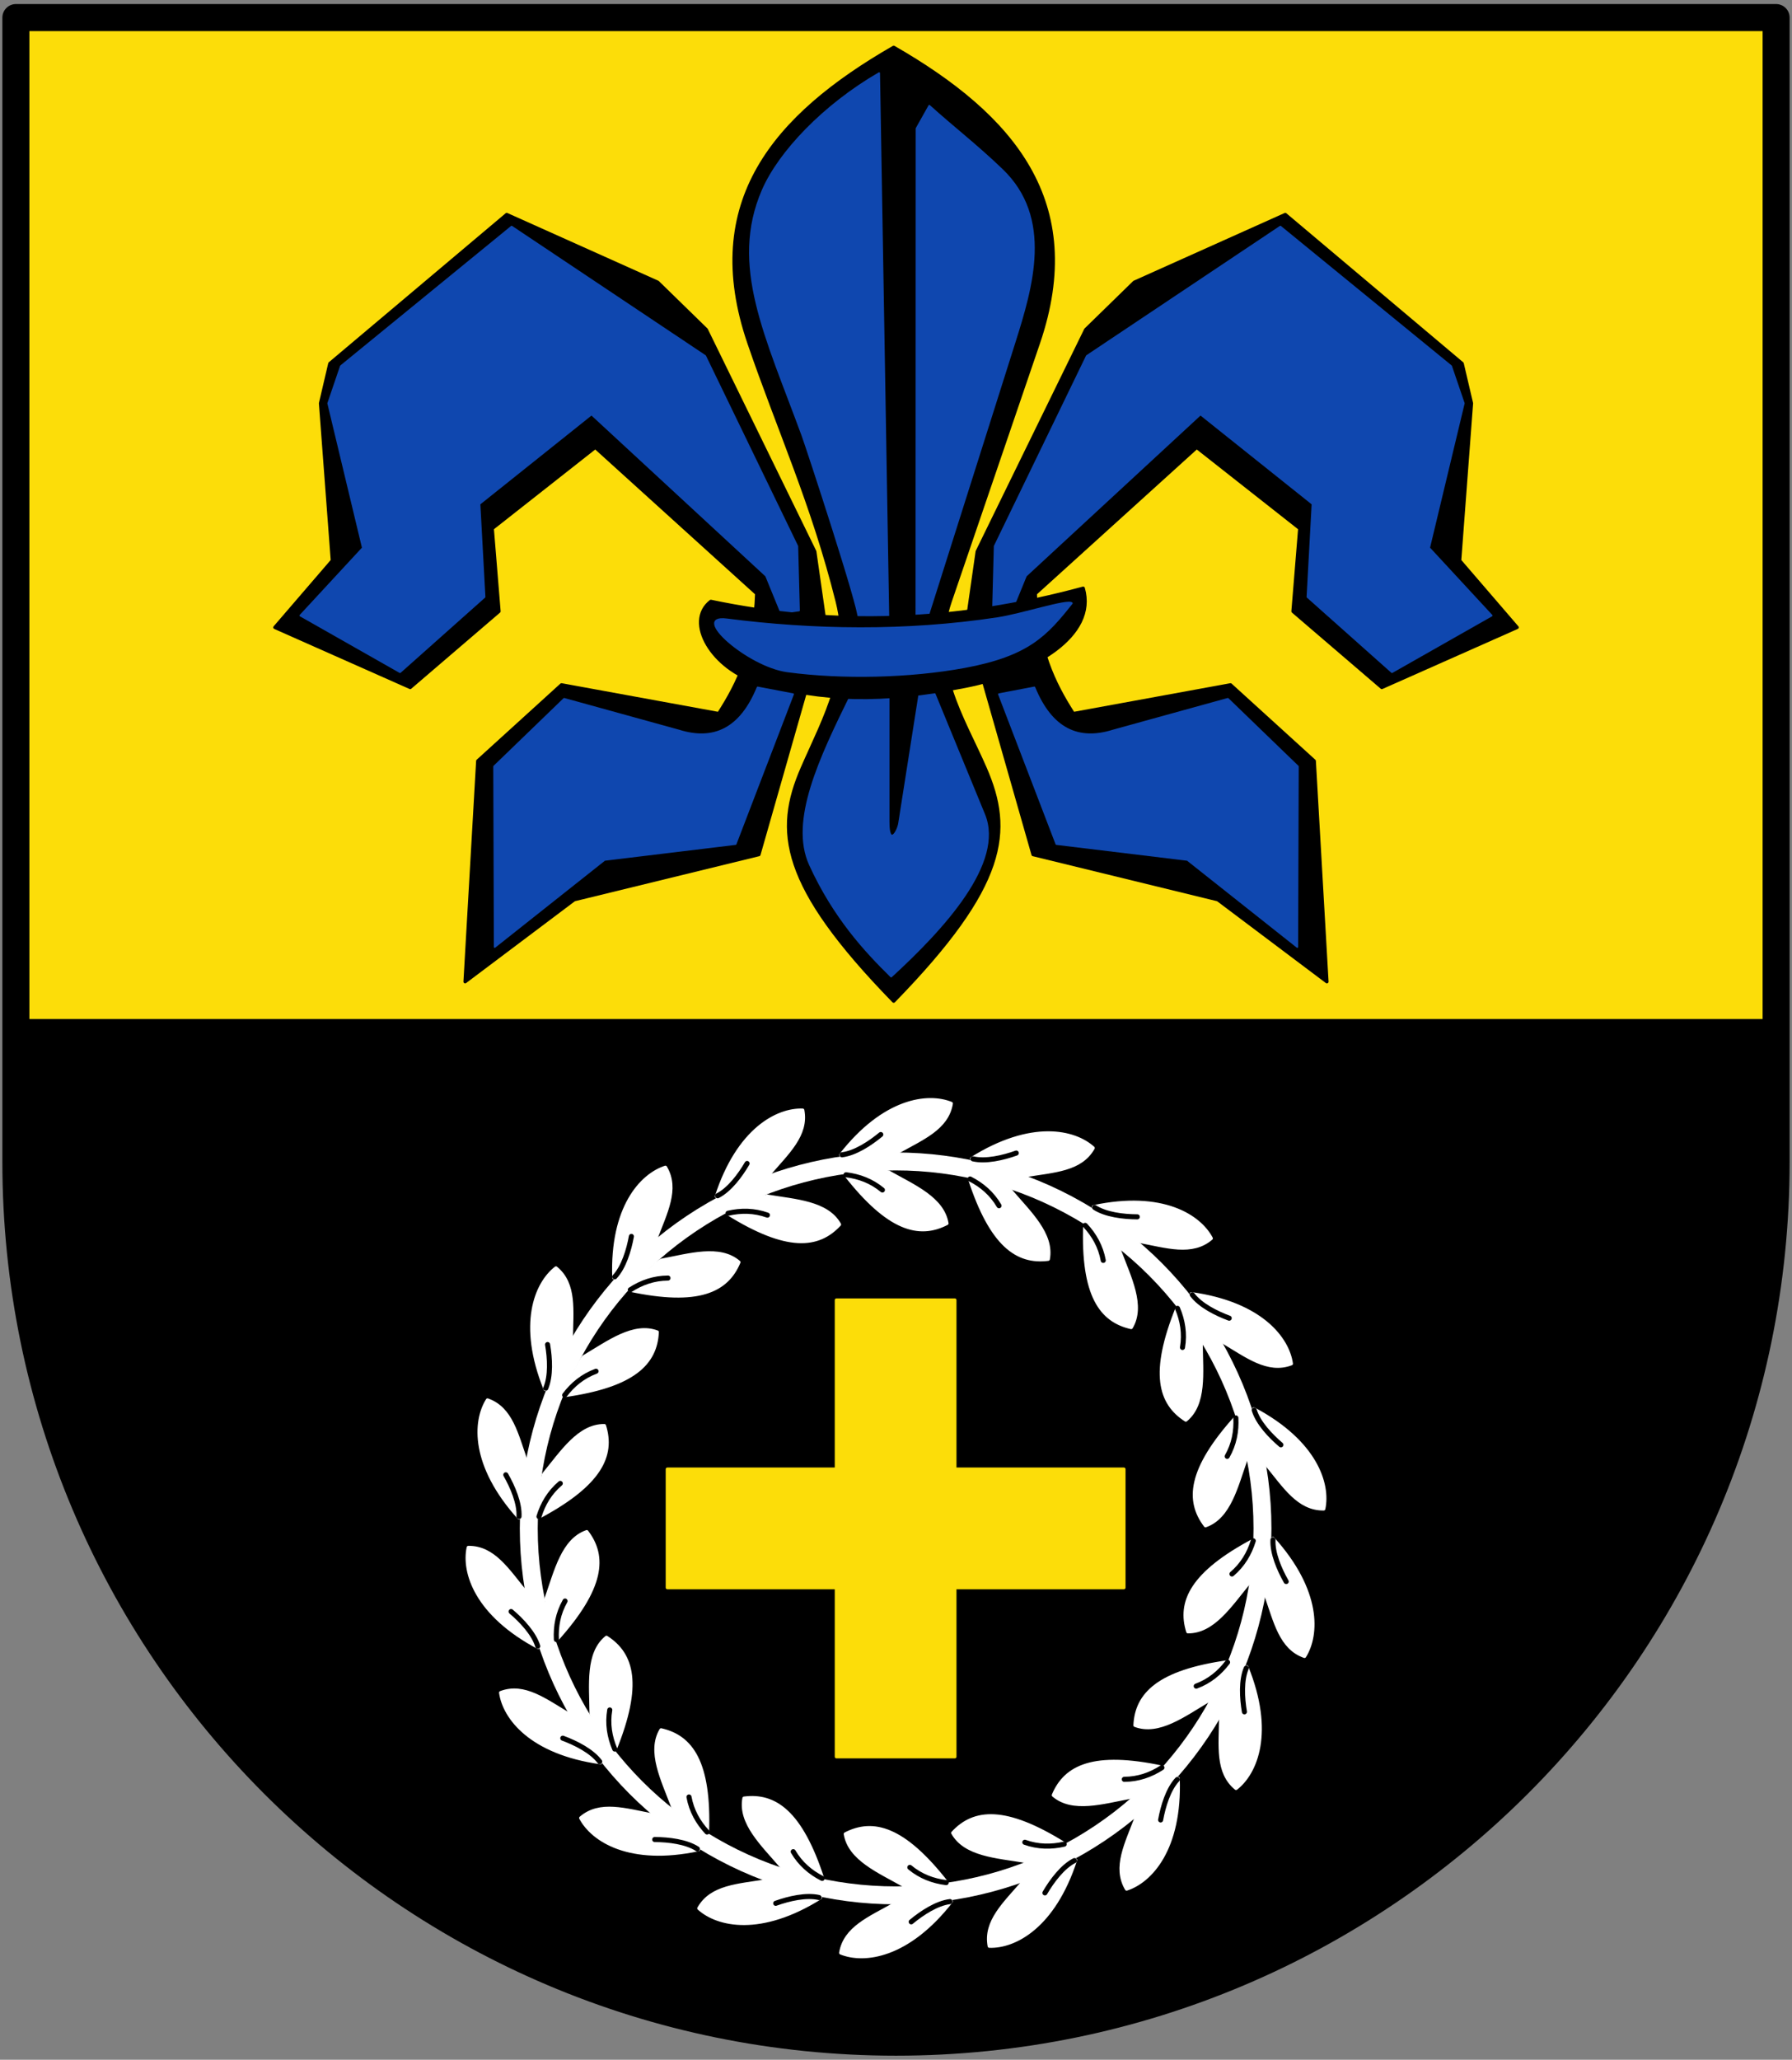<svg xmlns="http://www.w3.org/2000/svg" width="530" height="609"><rect width="100%" height="100%" fill="#808080" stroke="none"/><path d="M7.2 297.287V339.5c0 171.534 150.63 259.883 260.3 260.3 109.67.417 260.3-86.946 260.3-260.3v-42.213z" style="fill:#000;stroke:none;stroke-width:1px;stroke-linecap:butt;stroke-linejoin:miter;stroke-opacity:1" transform="translate(-2.5 4)"/><path d="M7.2 1.2h520.6v296.087H7.2Z" style="opacity:1;fill:#fcdd09;fill-opacity:1;stroke:none;stroke-width:3;stroke-linecap:round;stroke-linejoin:round;stroke-miterlimit:4;stroke-dasharray:none;stroke-opacity:1" transform="translate(-2.5 4)"/><path style="fill:none;stroke:#000;stroke-width:8;stroke-linecap:round;stroke-linejoin:round;stroke-miterlimit:4;stroke-dasharray:none;stroke-opacity:1" d="M7.2 1.2v338.3c0 143.6 116.5 260.3 260.3 260.3 143.6 0 260.3-116.5 260.3-260.3V1.2Z" transform="translate(-2.5 4)"/><g transform="translate(-1.012 20)"><circle style="opacity:1;fill:none;fill-opacity:1;stroke:#fff;stroke-width:5.3;stroke-linecap:round;stroke-linejoin:round;stroke-miterlimit:4;stroke-dasharray:none;stroke-opacity:1" cx="265.9" cy="431.9" r="108.5"/><path style="fill:#fcdd09;stroke:#fcdd09;stroke-width:1px;stroke-linecap:round;stroke-linejoin:round;stroke-opacity:1" d="M198.4 414.4h50v-50h35v50h50v35h-50v50h-35v-50h-50z"/><path d="M-259.405 325.968c7.417 4.184 16.012 7.799 17.22 15.16-8.156 4.216-17.195 1.954-30.008-14.453 4.96-.435 10.923-1.156 12.788-.707z" style="fill:#fff;stroke:#fff;stroke-width:1px;stroke-linecap:round;stroke-linejoin:round;stroke-opacity:1" transform="translate(523.238 .594)"/><path style="fill:#fff;stroke:#fff;stroke-width:1px;stroke-linecap:round;stroke-linejoin:round;stroke-opacity:1" d="M-259.405 325.968c7.417 4.184 16.012 7.799 17.22 15.16-8.156 4.216-17.195 1.954-30.008-14.453 4.96-.435 10.923-1.156 12.788-.707z" transform="rotate(-180 4.43 431.69)"/><path style="fill:#fff;stroke:#fff;stroke-width:1px;stroke-linecap:round;stroke-linejoin:round;stroke-opacity:1" d="M-259.405 325.968c7.417 4.184 16.012 7.799 17.22 15.16-8.156 4.216-17.195 1.954-30.008-14.453 4.96-.435 10.923-1.156 12.788-.707z" transform="rotate(20 2.747 1915.404)"/><path d="M-259.405 325.968c7.417 4.184 16.012 7.799 17.22 15.16-8.156 4.216-17.195 1.954-30.008-14.453 4.96-.435 10.923-1.156 12.788-.707z" style="fill:#fff;stroke:#fff;stroke-width:1px;stroke-linecap:round;stroke-linejoin:round;stroke-opacity:1" transform="rotate(-160 4.482 385.56)"/><path d="M-259.405 325.968c7.417 4.184 16.012 7.799 17.22 15.16-8.156 4.216-17.195 1.954-30.008-14.453 4.96-.435 10.923-1.156 12.788-.707z" style="fill:#fff;stroke:#fff;stroke-width:1px;stroke-linecap:round;stroke-linejoin:round;stroke-opacity:1" transform="rotate(40 3.615 1150.482)"/><path style="fill:#fff;stroke:#fff;stroke-width:1px;stroke-linecap:round;stroke-linejoin:round;stroke-opacity:1" d="M-259.405 325.968c7.417 4.184 16.012 7.799 17.22 15.16-8.156 4.216-17.195 1.954-30.008-14.453 4.96-.435 10.923-1.156 12.788-.707z" transform="rotate(-140 4.538 336.468)"/><path style="fill:#fff;stroke:#fff;stroke-width:1px;stroke-linecap:round;stroke-linejoin:round;stroke-opacity:1" d="M-259.405 325.968c7.417 4.184 16.012 7.799 17.22 15.16-8.156 4.216-17.195 1.954-30.008-14.453 4.96-.435 10.923-1.156 12.788-.707z" transform="rotate(60 3.916 884.827)"/><path d="M-259.405 325.968c7.417 4.184 16.012 7.799 17.22 15.16-8.156 4.216-17.195 1.954-30.008-14.453 4.96-.435 10.923-1.156 12.788-.707z" style="fill:#fff;stroke:#fff;stroke-width:1px;stroke-linecap:round;stroke-linejoin:round;stroke-opacity:1" transform="rotate(-120 4.602 280.644)"/><path d="M-259.405 325.968c7.417 4.184 16.012 7.799 17.22 15.16-8.156 4.216-17.195 1.954-30.008-14.453 4.96-.435 10.923-1.156 12.788-.707z" style="fill:#fff;stroke:#fff;stroke-width:1px;stroke-linecap:round;stroke-linejoin:round;stroke-opacity:1" transform="rotate(80 4.076 743.475)"/><path style="fill:#fff;stroke:#fff;stroke-width:1px;stroke-linecap:round;stroke-linejoin:round;stroke-opacity:1" d="M-259.405 325.968c7.417 4.184 16.012 7.799 17.22 15.16-8.156 4.216-17.195 1.954-30.008-14.453 4.96-.435 10.923-1.156 12.788-.707z" transform="rotate(-100 4.68 212.166)"/><path style="fill:#fff;stroke:#fff;stroke-width:1px;stroke-linecap:round;stroke-linejoin:round;stroke-opacity:1" d="M-259.405 325.968c7.417 4.184 16.012 7.799 17.22 15.16-8.156 4.216-17.195 1.954-30.008-14.453 4.96-.435 10.923-1.156 12.788-.707z" transform="rotate(100 4.181 651.214)"/><path d="M-259.405 325.968c7.417 4.184 16.012 7.799 17.22 15.16-8.156 4.216-17.195 1.954-30.008-14.453 4.96-.435 10.923-1.156 12.788-.707z" style="fill:#fff;stroke:#fff;stroke-width:1px;stroke-linecap:round;stroke-linejoin:round;stroke-opacity:1" transform="rotate(-80 4.784 119.905)"/><path d="M-259.405 325.968c7.417 4.184 16.012 7.799 17.22 15.16-8.156 4.216-17.195 1.954-30.008-14.453 4.96-.435 10.923-1.156 12.788-.707z" style="fill:#fff;stroke:#fff;stroke-width:1px;stroke-linecap:round;stroke-linejoin:round;stroke-opacity:1" transform="rotate(120 4.259 582.736)"/><path style="fill:#fff;stroke:#fff;stroke-width:1px;stroke-linecap:round;stroke-linejoin:round;stroke-opacity:1" d="M-259.405 325.968c7.417 4.184 16.012 7.799 17.22 15.16-8.156 4.216-17.195 1.954-30.008-14.453 4.96-.435 10.923-1.156 12.788-.707z" transform="rotate(-60 4.944 -21.447)"/><path style="fill:#fff;stroke:#fff;stroke-width:1px;stroke-linecap:round;stroke-linejoin:round;stroke-opacity:1" d="M-259.405 325.968c7.417 4.184 16.012 7.799 17.22 15.16-8.156 4.216-17.195 1.954-30.008-14.453 4.96-.435 10.923-1.156 12.788-.707z" transform="rotate(140 4.322 526.911)"/><path d="M-259.405 325.968c7.417 4.184 16.012 7.799 17.22 15.16-8.156 4.216-17.195 1.954-30.008-14.453 4.96-.435 10.923-1.156 12.788-.707z" style="fill:#fff;stroke:#fff;stroke-width:1px;stroke-linecap:round;stroke-linejoin:round;stroke-opacity:1" transform="rotate(-40 5.246 -287.102)"/><path d="M-259.405 325.968c7.417 4.184 16.012 7.799 17.22 15.16-8.156 4.216-17.195 1.954-30.008-14.453 4.96-.435 10.923-1.156 12.788-.707z" style="fill:#fff;stroke:#fff;stroke-width:1px;stroke-linecap:round;stroke-linejoin:round;stroke-opacity:1" transform="rotate(160 4.378 477.82)"/><path style="fill:#fff;stroke:#fff;stroke-width:1px;stroke-linecap:round;stroke-linejoin:round;stroke-opacity:1" d="M-259.405 325.968c7.417 4.184 16.012 7.799 17.22 15.16-8.156 4.216-17.195 1.954-30.008-14.453 4.96-.435 10.923-1.156 12.788-.707z" transform="rotate(-20 6.113 -1052.024)"/><path d="M-258.167 326.675c7.416 4.184 14.774 7.092 15.983 14.453-6.92 2.802-19.847 1.177-32.66-15.23 5.722.059 11.416.718 16.677.777z" style="fill:#fff;stroke:#fff;stroke-width:1px;stroke-linecap:round;stroke-linejoin:round;stroke-opacity:1" transform="matrix(1 0 0 -1 524.527 647.403)"/><path style="fill:#fff;stroke:#fff;stroke-width:1px;stroke-linecap:round;stroke-linejoin:round;stroke-opacity:1" d="M-258.167 326.675c7.416 4.184 14.774 7.092 15.983 14.453-6.92 2.802-19.847 1.177-32.66-15.23 5.722.059 11.416.718 16.677.777z" transform="matrix(-1 0 0 1 7.498 216.267)"/><path style="fill:#fff;stroke:#fff;stroke-width:1px;stroke-linecap:round;stroke-linejoin:round;stroke-opacity:1" d="M-258.167 326.675c7.416 4.184 14.774 7.092 15.983 14.453-6.92 2.802-19.847 1.177-32.66-15.23 5.722.059 11.416.718 16.677.777z" transform="scale(1 -1) rotate(-20 -1832.054 -1595.503)"/><path d="M-258.167 326.675c7.416 4.184 14.774 7.092 15.983 14.453-6.92 2.802-19.847 1.177-32.66-15.23 5.722.059 11.416.718 16.677.777z" style="fill:#fff;stroke:#fff;stroke-width:1px;stroke-linecap:round;stroke-linejoin:round;stroke-opacity:1" transform="scale(-1 1) rotate(-20 350.991 344.963)"/><path d="M-258.167 326.675c7.416 4.184 14.774 7.092 15.983 14.453-6.92 2.802-19.847 1.177-32.66-15.23 5.722.059 11.416.718 16.677.777z" style="fill:#fff;stroke:#fff;stroke-width:1px;stroke-linecap:round;stroke-linejoin:round;stroke-opacity:1" transform="scale(1 -1) rotate(-40 -885.614 -828.696)"/><path style="fill:#fff;stroke:#fff;stroke-width:1px;stroke-linecap:round;stroke-linejoin:round;stroke-opacity:1" d="M-258.167 326.675c7.416 4.184 14.774 7.092 15.983 14.453-6.92 2.802-19.847 1.177-32.66-15.23 5.722.059 11.416.718 16.677.777z" transform="scale(-1 1) rotate(-40 34.83 334.002)"/><path style="fill:#fff;stroke:#fff;stroke-width:1px;stroke-linecap:round;stroke-linejoin:round;stroke-opacity:1" d="M-258.167 326.675c7.416 4.184 14.774 7.092 15.983 14.453-6.92 2.802-19.847 1.177-32.66-15.23 5.722.059 11.416.718 16.677.777z" transform="scale(1 -1) rotate(-60 -556.919 -562.387)"/><path d="M-258.167 326.675c7.416 4.184 14.774 7.092 15.983 14.453-6.92 2.802-19.847 1.177-32.66-15.23 5.722.059 11.416.718 16.677.777z" style="fill:#fff;stroke:#fff;stroke-width:1px;stroke-linecap:round;stroke-linejoin:round;stroke-opacity:1" transform="scale(-1 1) rotate(-60 -74.97 330.195)"/><path d="M-258.167 326.675c7.416 4.184 14.774 7.092 15.983 14.453-6.92 2.802-19.847 1.177-32.66-15.23 5.722.059 11.416.718 16.677.777z" style="fill:#fff;stroke:#fff;stroke-width:1px;stroke-linecap:round;stroke-linejoin:round;stroke-opacity:1" transform="scale(1 -1) rotate(-80 -382.024 -420.687)"/><path style="fill:#fff;stroke:#fff;stroke-width:1px;stroke-linecap:round;stroke-linejoin:round;stroke-opacity:1" d="M-258.167 326.675c7.416 4.184 14.774 7.092 15.983 14.453-6.92 2.802-19.847 1.177-32.66-15.23 5.722.059 11.416.718 16.677.777z" transform="scale(-1 1) rotate(-80 -133.395 328.17)"/><path style="fill:#fff;stroke:#fff;stroke-width:1px;stroke-linecap:round;stroke-linejoin:round;stroke-opacity:1" d="M-258.167 326.675c7.416 4.184 14.774 7.092 15.983 14.453-6.92 2.802-19.847 1.177-32.66-15.23 5.722.059 11.416.718 16.677.777z" transform="scale(-1 1) rotate(80 -391.132 319.234)"/><path d="M-258.167 326.675c7.416 4.184 14.774 7.092 15.983 14.453-6.92 2.802-19.847 1.177-32.66-15.23 5.722.059 11.416.718 16.677.777z" style="fill:#fff;stroke:#fff;stroke-width:1px;stroke-linecap:round;stroke-linejoin:round;stroke-opacity:1" transform="scale(1 -1) rotate(80 389.522 204.42)"/><path d="M-258.167 326.675c7.416 4.184 14.774 7.092 15.983 14.453-6.92 2.802-19.847 1.177-32.66-15.23 5.722.059 11.416.718 16.677.777z" style="fill:#fff;stroke:#fff;stroke-width:1px;stroke-linecap:round;stroke-linejoin:round;stroke-opacity:1" transform="scale(-1 1) rotate(60 -449.556 317.208)"/><path style="fill:#fff;stroke:#fff;stroke-width:1px;stroke-linecap:round;stroke-linejoin:round;stroke-opacity:1" d="M-258.167 326.675c7.416 4.184 14.774 7.092 15.983 14.453-6.92 2.802-19.847 1.177-32.66-15.23 5.722.059 11.416.718 16.677.777z" transform="scale(1 -1) rotate(60 564.417 346.12)"/><path style="fill:#fff;stroke:#fff;stroke-width:1px;stroke-linecap:round;stroke-linejoin:round;stroke-opacity:1" d="M-258.167 326.675c7.416 4.184 14.774 7.092 15.983 14.453-6.92 2.802-19.847 1.177-32.66-15.23 5.722.059 11.416.718 16.677.777z" transform="scale(-1 1) rotate(40 -559.357 313.401)"/><path d="M-258.167 326.675c7.416 4.184 14.774 7.092 15.983 14.453-6.92 2.802-19.847 1.177-32.66-15.23 5.722.059 11.416.718 16.677.777z" style="fill:#fff;stroke:#fff;stroke-width:1px;stroke-linecap:round;stroke-linejoin:round;stroke-opacity:1" transform="scale(1 -1) rotate(40 893.112 612.43)"/><path d="M-258.167 326.675c7.416 4.184 14.774 7.092 15.983 14.453-6.92 2.802-19.847 1.177-32.66-15.23 5.722.059 11.416.718 16.677.777z" style="fill:#fff;stroke:#fff;stroke-width:1px;stroke-linecap:round;stroke-linejoin:round;stroke-opacity:1" transform="scale(-1 1) rotate(20 -875.518 302.44)"/><path style="fill:#fff;stroke:#fff;stroke-width:1px;stroke-linecap:round;stroke-linejoin:round;stroke-opacity:1" d="M-258.167 326.675c7.416 4.184 14.774 7.092 15.983 14.453-6.92 2.802-19.847 1.177-32.66-15.23 5.722.059 11.416.718 16.677.777z" transform="scale(1 -1) rotate(20 1839.552 1379.236)"/><path style="fill:none;stroke:#000;stroke-width:1.5;stroke-linecap:round;stroke-linejoin:round;stroke-miterlimit:4;stroke-dasharray:none;stroke-opacity:1" d="M-274.475 325.973c3.879.474 8.262 3.334 11.457 5.984m20.464-226.793c-3.879-.474-8.262-3.334-11.457-5.984m-57.262 214.676c3.483 1.772 6.623 5.959 8.72 9.542m96.797-206.117c-3.483-1.772-6.623-5.96-8.72-9.542m-127.231 182.145c2.666 2.856 4.185 7.865 4.93 11.949m161.456-160.58c-2.667-2.857-4.186-7.865-4.93-11.949m-181.857 127.644c1.53 3.597 1.244 8.823.546 12.915m206.64-95.675c-1.528-3.596-1.243-8.822-.545-12.914m-214.546 57.748c.207 3.902-1.85 8.715-3.904 12.322m226.901-19.23c-.206-3.901 1.85-8.715 3.904-12.321m-221.358-19.114c-1.14 3.737-4.718 7.557-7.883 10.244m219.794 59.535c1.14-3.738 4.719-7.558 7.883-10.244m-201.471-93.67c-2.35 3.122-7.019 5.488-10.911 6.93m186.176 131.119c2.35-3.122 7.019-5.488 10.912-6.93m-157.285-156.929c-3.276 2.13-8.472 2.757-12.623 2.78m130.104 186.888c3.276-2.13 8.472-2.756 12.623-2.78m-94.126-201.259c-3.807.881-8.904-.307-12.813-1.705m58.338 220.115c3.807-.88 8.904.308 12.813 1.705m-50.404-6.422c3.878-.474 7.554-1.85 10.75-4.5m18.872-204.786c-3.878.474-7.554 1.85-10.75 4.5m-53.77 193.41c3.808.881 7.733.845 11.642-.552m87.775-185.981c-3.807-.881-7.732-.846-11.64.552m-116.677 163.355c3.276 2.13 6.976 3.439 11.127 3.463m146.091-144.744c-3.276-2.13-6.976-3.44-11.127-3.463m-165.511 113.598c2.35 3.122 5.38 5.617 9.272 7.06m186.786-86.05c-2.35-3.121-5.38-5.617-9.272-7.059m-194.382 50.139c1.14 3.738 3.133 7.119 6.298 9.805m204.952-16.974c-1.14-3.738-3.133-7.12-6.298-9.806m-199.808-19.367c-.207 3.902.51 7.761 2.565 11.368m198.397 54.147c.207-3.902-.51-7.761-2.565-11.368m-181.134-86.538c-1.529 3.596-2.175 7.467-1.478 11.56m167.914 118.737c1.529-3.596 2.175-7.468 1.478-11.56m-140.613-143.27c-2.667 2.856-4.598 6.273-5.342 10.357m117.176 169.006c2.667-2.856 4.598-6.273 5.343-10.357m-83.132-182.723c-3.483 1.772-6.466 4.322-8.562 7.906m52.306 198.89c3.483-1.772 6.466-4.322 8.563-7.905" transform="scale(1 -1) rotate(20 1839.552 1379.236)"/></g><path style="fill:#000;stroke:#000;stroke-width:1px;stroke-linecap:round;stroke-linejoin:round;stroke-opacity:1" d="m-448 171.5 17-19.75-3.5-46.5 2.75-11.75 52.3-44.06 44.647 20.024 14.364 14.01 32.085 65.612 3.03 21.144-19.547 68.434L-359.5 252l-32.25 24.25L-388 211l24.75-22.5 46.5 8.5c5.81-9 10.718-19.242 11.25-35.5l-47.75-43.25-30.5 24 2 24.5-26.25 22.5z" transform="translate(529.316 14)"/><path style="fill:#000;stroke:#000;stroke-width:1px;stroke-linecap:round;stroke-linejoin:round;stroke-opacity:1" d="M-292.035 213.142c6.566-15.091 15.234-29.762 10.35-49.326-7.22-28.914-17.397-50.929-26.096-76.393C-321.994 45.815-300.317 20.304-265 0c35.317 20.304 56.994 45.815 42.78 87.423l-26.094 76.393c-6.518 19.082 3.783 34.235 10.35 49.326 8.062 18.529 6.428 34.526-27.036 68.858-33.464-34.332-35.098-50.329-27.035-68.858z" transform="translate(529.316 14)"/><path style="fill:#0f47af;stroke:#0f47af;stroke-width:.5;stroke-linecap:round;stroke-linejoin:round;stroke-miterlimit:4;stroke-dasharray:none;stroke-opacity:1" d="m-386 162.5-1.5-27.5 33.134-26.457 51.616 47.707 4.5 11 5.25-.75-.5-19-27.25-56.25L-378 53l-50.5 41.25-3.75 11L-422 148l-18.5 20 29.5 16.75zM-305.25 189.25l10.5 2-17 44.31-38.75 4.69L-383 266l-.177-53.384 20.707-20L-328.5 202c10.237 3.21 18.197-.409 23.25-12.75zM-277.78 191.823l11.28.177v37c0 7.316 2.669 2.974 3.086.457l5.987-38.09 4.53-.22 14.677 35.689c5.828 14.171-11.876 33.565-27.53 47.914-7.631-7.496-16.902-17.467-24.03-33.086-5.903-12.934 3.05-31.592 12-49.84zM-254.646 167.427l-3.647.634L-258.25 24l3.78-6.737c7.165 6.48 13.795 11.508 21.5 18.896 14.95 14.334 8.936 34.596 3.713 51.091zM-266.573 168.5l-8.81.354c.327-2.954-15.237-50.35-16.617-54.104-10.858-29.544-21.36-50.302-11.75-72.5 4.862-11.23 18.024-25.126 34.457-34.634z" transform="translate(529.316 14)"/><path d="m-80.632 171.5-17-19.75 3.5-46.5-2.75-11.75-52.3-44.06-44.647 20.024-14.364 14.01-32.086 65.612-3.029 21.144 19.547 68.434L-169.132 252l32.25 24.25-3.75-65.25-24.75-22.5-46.5 8.5c-5.81-9-10.718-19.242-11.25-35.5l47.75-43.25 30.5 24-2 24.5 26.25 22.5z" style="fill:#000;stroke:#000;stroke-width:1px;stroke-linecap:round;stroke-linejoin:round;stroke-opacity:1" transform="translate(529.316 14)"/><path d="m-142.632 162.5 1.5-27.5-33.134-26.457-51.616 47.707-4.5 11-5.25-.75.5-19 27.25-56.25 57.25-38.25 50.5 41.25 3.75 11-10.25 42.75 18.5 20-29.5 16.75zM-223.382 189.25l-10.5 2 17 44.31 38.75 4.69 32.5 25.75.176-53.384-20.707-20-33.97 9.384c-10.236 3.21-18.197-.409-23.25-12.75z" style="fill:#0f47af;stroke:#0f47af;stroke-width:.5;stroke-linecap:round;stroke-linejoin:round;stroke-miterlimit:4;stroke-dasharray:none;stroke-opacity:1" transform="translate(529.316 14)"/><path style="fill:#000;stroke:#000;stroke-width:1px;stroke-linecap:round;stroke-linejoin:round;stroke-opacity:1" d="M-319.082 163.82c36.416 7.64 72.6 6.27 110.132-3.888 4.034 13.987-14.496 24.977-35.002 28.991-24.624 4.82-42.188 4.265-60.811-1.06-13.866-3.965-22.117-18.018-14.319-24.042z" transform="translate(529.316 14)"/><path style="fill:#0f47af;stroke:#0f47af;stroke-width:.5;stroke-linecap:round;stroke-linejoin:round;stroke-miterlimit:4;stroke-dasharray:none;stroke-opacity:1" d="M-212.309 164.351c-7.44 9.391-12.79 15.412-31.82 18.915-16.029 2.951-35.99 3.435-52.326 1.238-11.715-1.576-28.784-16.78-17.942-15.38 25.502 3.295 52.982 3.758 80.02-.341 7.406-1.123 20.789-5.594 22.068-4.432z" transform="translate(529.316 14)"/></svg>